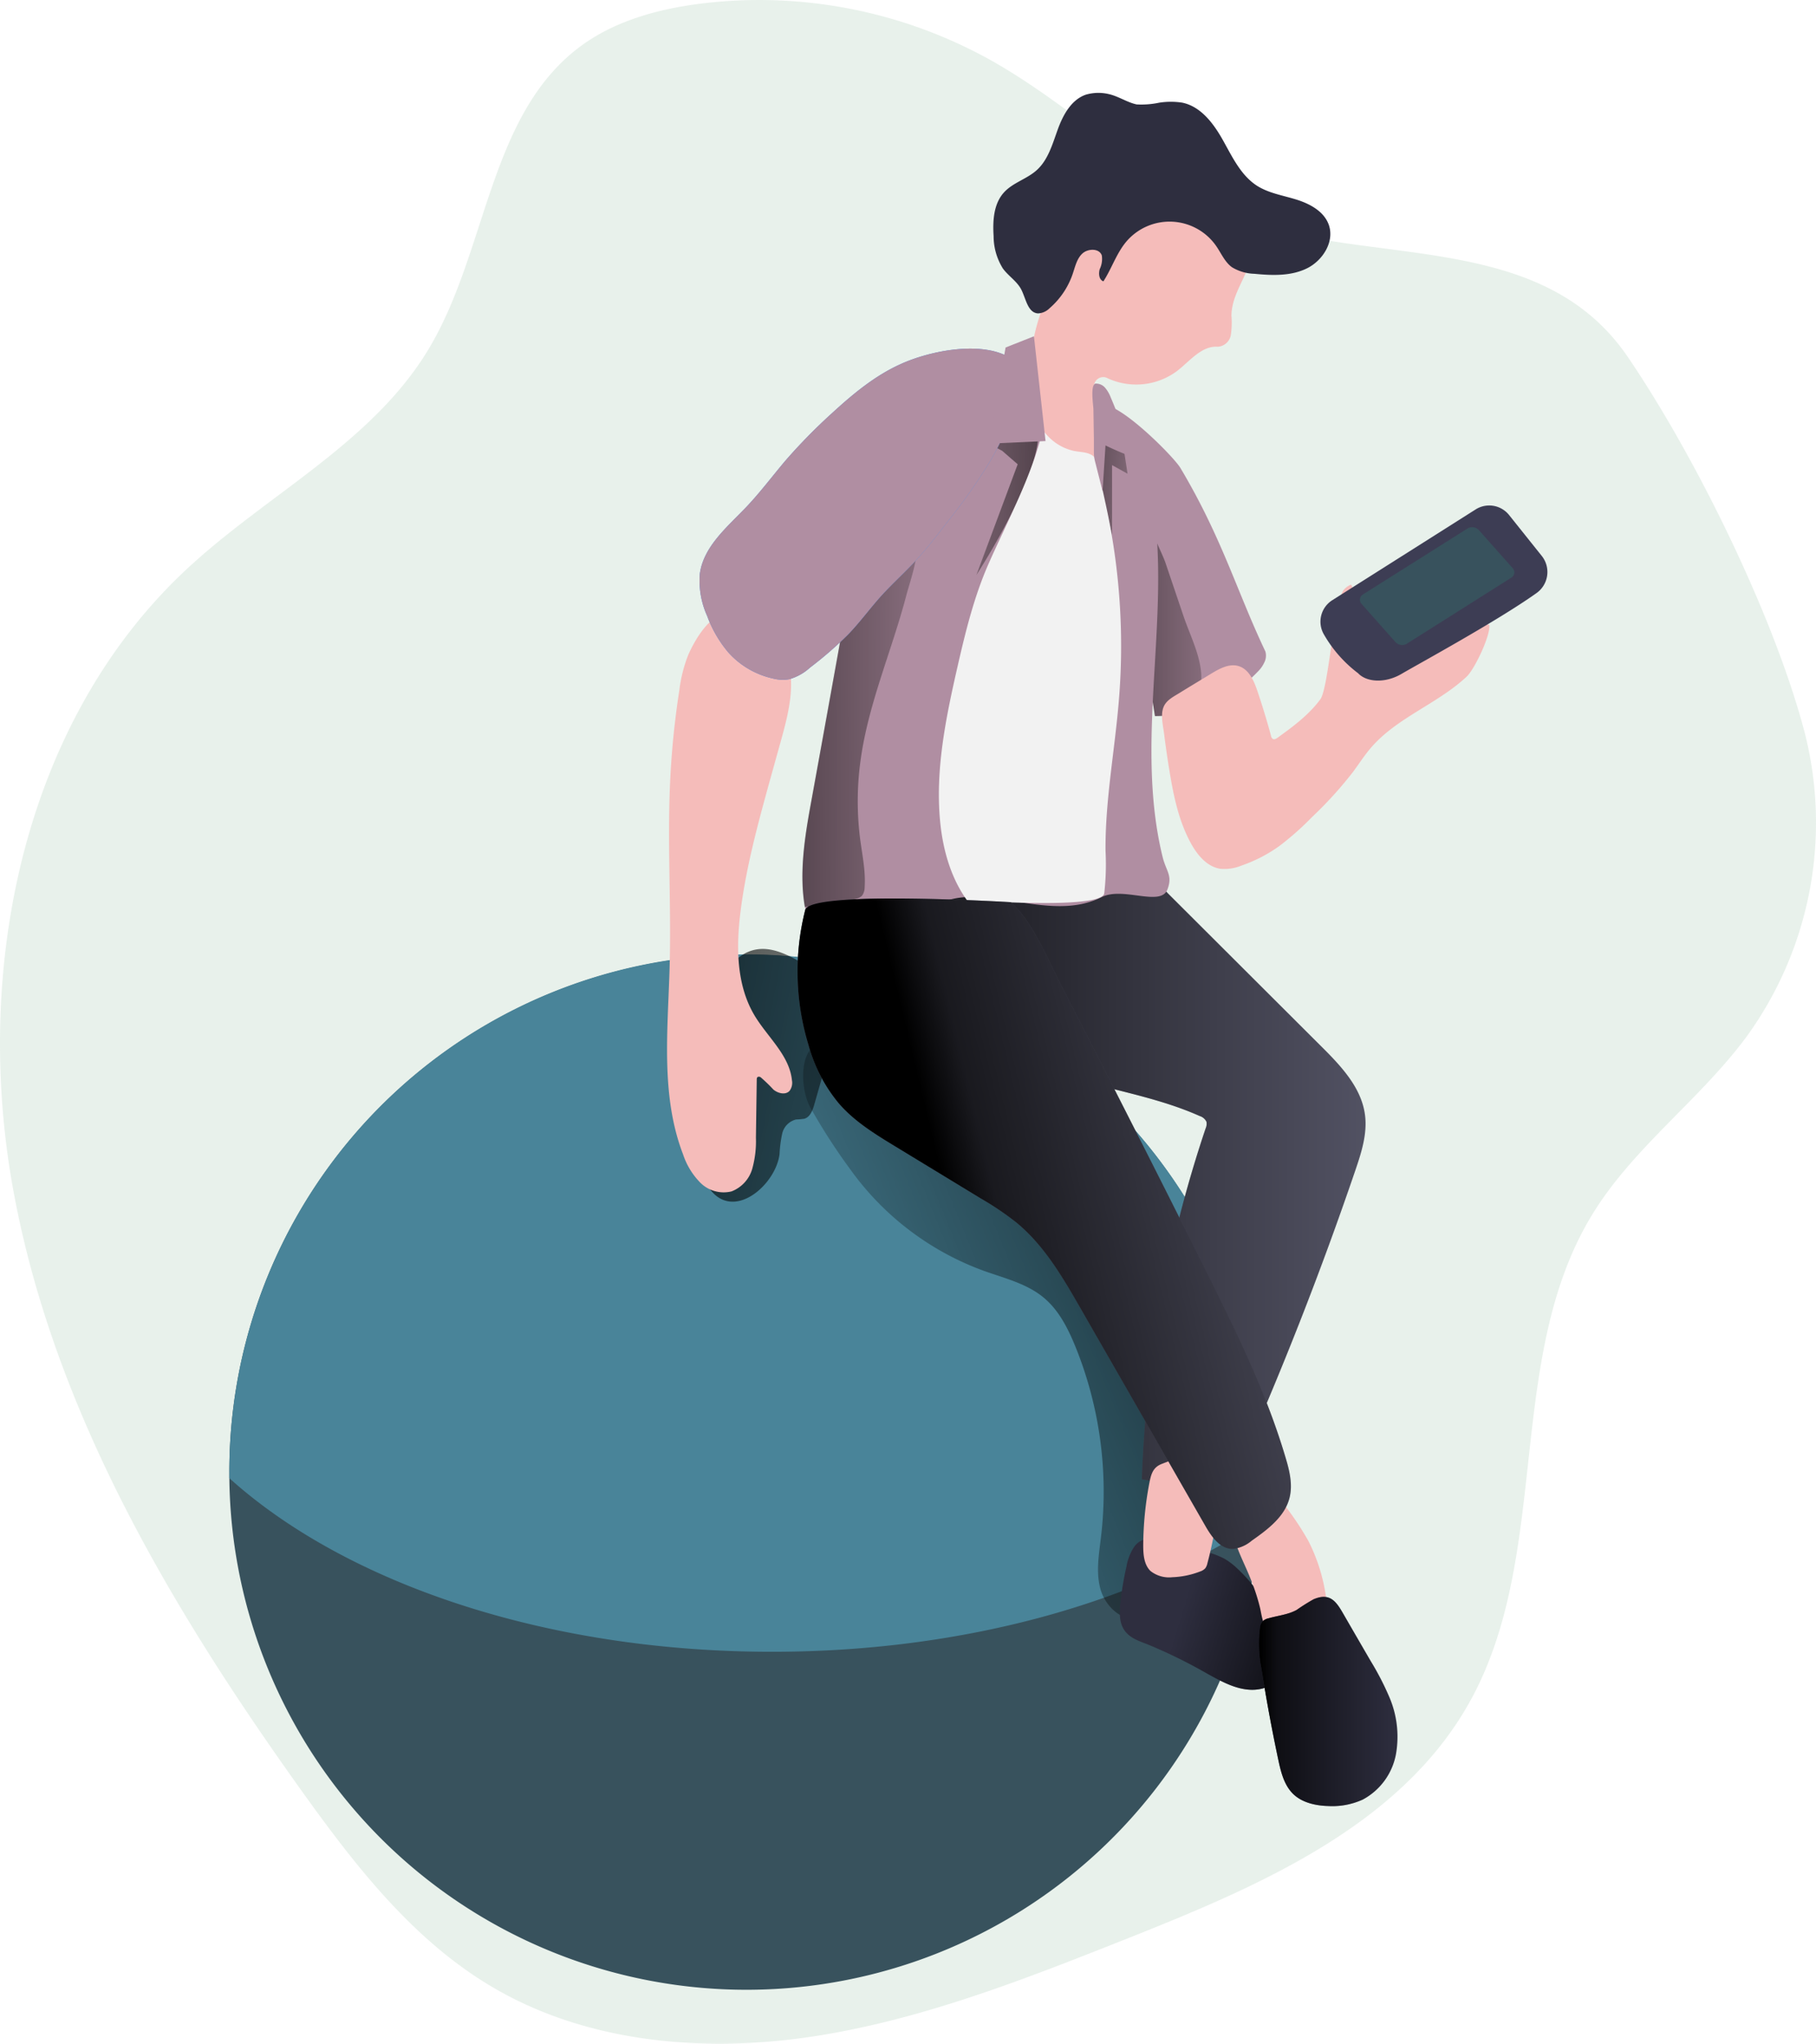 <svg xmlns="http://www.w3.org/2000/svg" xmlns:xlink="http://www.w3.org/1999/xlink" width="457.019" height="514.347" viewBox="0 0 457.019 514.347">
    <defs>
        <linearGradient id="linear-gradient" x1="-1.485" x2="1.878" y1=".508" y2=".492" gradientUnits="objectBoundingBox">
            <stop offset=".01"/>
            <stop offset=".13" stop-opacity=".69"/>
            <stop offset="1" stop-opacity="0"/>
        </linearGradient>
        <linearGradient id="linear-gradient-2" x1="1.263" x2="-.026" y1="-.004" y2=".833" xlink:href="#linear-gradient"/>
        <linearGradient id="linear-gradient-3" x1="-.785" x2="3.576" y1=".078" y2="1.628" xlink:href="#linear-gradient"/>
        <linearGradient id="linear-gradient-4" x1="0" x2="1" y1=".5" y2=".5" xlink:href="#linear-gradient"/>
        <linearGradient id="linear-gradient-5" x1="1.18" x2=".378" y1=".694" y2=".466" xlink:href="#linear-gradient"/>
        <linearGradient id="linear-gradient-6" x1="0" x2="1.002" y1=".5" y2=".5" xlink:href="#linear-gradient"/>
        <linearGradient id="linear-gradient-7" x1="-1.852" x2="2.467" y1="-.139" y2="1.022" xlink:href="#linear-gradient"/>
        <linearGradient id="linear-gradient-8" x1="2.428" x2="-1.827" y1=".28" y2=".745" xlink:href="#linear-gradient"/>
        <linearGradient id="linear-gradient-9" x1="-1.054" x2="1.795" y1=".515" y2=".486" xlink:href="#linear-gradient"/>
        <linearGradient id="linear-gradient-10" x1=".319" x2="1.064" y1=".55" y2=".312" xlink:href="#linear-gradient"/>
        <style>
            .cls-2{fill:#b08ea2}.cls-4{fill:#f5bcba}.cls-5{fill:#38525d}.cls-9{fill:#525263}.cls-11{fill:#2e2e3f}
        </style>
    </defs>
    <g id="_1585672400-notifications" transform="translate(-.02 -.016)">
        <path id="Tracé_869" fill="#83b692" d="M510.687 189.946a91.734 91.734 0 0 1-14.534 76.109c-11.689 15.91-28.353 27.807-38.73 44.562-22.43 36.171-10.39 85.564-30.963 122.827-17.2 31.171-52.822 46.484-85.9 59.627-25.976 10.312-52.211 20.69-79.746 24.846s-57.147 1.52-81.006-12.806C160.13 493.33 145.674 474.654 132.322 456 99.5 410.117 69.838 360.152 59.759 304.642s2.494-117.774 43.821-156.18c20.118-18.7 46.471-31.6 60.667-55.121 14.9-24.677 15.1-59.108 38.262-76.3 8.546-6.351 19.17-9.3 29.716-10.7a119.71 119.71 0 0 1 73.525 14.138c22.69 12.715 41.315 32.924 66.031 41.055 31.989 10.533 73.044 2.442 94.305 33.613 17.079 25.066 37.014 65.602 44.601 94.799z" opacity="0.18" transform="translate(-56.44 -5.34)"/>
        <path id="Tracé_870" d="M311.115 148.764a7.4 7.4 0 0 1-1.494 2.1 35.912 35.912 0 0 1-18.391 10.39 33.586 33.586 0 0 1-7.572.857c-1.494-9.637-3.013-19.287-4.182-28.963-.922-7.559-1.611-15.1-1.935-22.69-.221-4.754-10.52-21.326-8.416-25.768 2.325-4.883 19.066 11.832 20.95 15.014 10.455 17.534 14.209 31.093 21.378 46.172a3.819 3.819 0 0 1-.338 2.888z" class="cls-2" transform="translate(7.018 18.101)"/>
        <path id="Tracé_871" fill="url(#linear-gradient)" d="M290.472 153.359a12.293 12.293 0 0 1-1.688 1.792 33.584 33.584 0 0 1-7.572.857c-1.494-9.637-3.013-19.287-4.182-28.963q.662-11.4 2.4-22.716c-.494 3.156 3.39 10.04 4.442 13.131l4.559 13.468c2.379 7.028 7.457 15.572 2.041 22.431z" transform="translate(9.465 24.233)"/>
        <path id="Tracé_872" d="M283.5 165.555c1.039 6.338 2.364 12.754 5.494 18.365 1.61 2.883 4.013 5.715 7.273 6.221a11.234 11.234 0 0 0 5.325-.792 37.041 37.041 0 0 0 9.767-5.091 73.624 73.624 0 0 0 8.041-7.158 99.087 99.087 0 0 0 10.3-11.351c1.442-1.948 2.753-4 4.325-5.858 6.494-7.728 16.884-11.2 24.248-18.092 1.987-1.844 6.013-10.286 5.715-12.988-2.7-1.559-8.247 4.715-11.234 5.624s-5.78 2.39-8.78 3.234a21.482 21.482 0 0 1-11 .143c-1.221-.312-2.675-19.573-3.9-19.131a4.521 4.521 0 0 0-1.61 1.143c-2.52 2.6-3.9 24.768-5.987 27.651-2.87 3.9-6.845 6.858-10.78 9.689-.351.247-.792.507-1.182.312a1.182 1.182 0 0 1-.468-.805c-1.026-3.805-2.182-7.585-3.442-11.312-.883-2.6-2.13-5.455-4.741-6.234-2.325-.688-4.741.623-6.819 1.883-2.676 1.637-5.377 3.247-8.04 4.9-1.481.909-3.273 1.792-3.974 3.468-.857 2.013-.13 4.793.117 6.858q.587 4.691 1.352 9.321z" class="cls-4" transform="translate(10.838 28.519)"/>
        <path id="Tracé_873" d="M361.2 320.707c0 3.974-.195 7.884-.545 11.767a130.152 130.152 0 0 1-259.755-10.39v-1.3a130.162 130.162 0 1 1 260.323 0z" class="cls-5" transform="translate(-43.162 50.016)"/>
        <path id="Tracé_874" fill="#498499" d="M361.2 320.722c0 3.974-.195 7.884-.545 11.767-29.95 20.378-74.031 33.236-123.19 33.236-57.147 0-107.358-17.365-136.568-43.691v-1.3a130.162 130.162 0 1 1 260.323 0z" transform="translate(-43.162 50.001)"/>
        <path id="Tracé_875" fill="url(#linear-gradient-2)" d="M257.51 264.851c5.2 1.87 10.845 3.208 15.1 6.754 3.78 3.13 6.078 7.663 7.936 12.2a97.137 97.137 0 0 1 6.494 48.055c-.52 4.338-1.3 8.806-.169 12.988s4.987 8.1 9.325 7.585c6.013-11.949 6.143-25.9 6.156-39.275 0-9.767 0-19.742-3.273-28.95-2.675-7.585-7.4-14.287-12.287-20.664-17.806-23.378-39.353-45.185-66.784-55.692a5.416 5.416 0 0 0-3.689-.455c-5.65 2.065-4.728 12.118-2.533 16.157a149.938 149.938 0 0 0 10.39 16.092 71.316 71.316 0 0 0 33.334 25.205z" transform="translate(-9.94 54.985)"/>
        <path id="Tracé_876" fill="url(#linear-gradient-3)" d="M212.429 240.88a30.8 30.8 0 0 1 .675-5.2 4.753 4.753 0 0 1 3.468-3.52 16.616 16.616 0 0 0 2.13-.195c1.442-.441 2.052-2.117 2.468-3.559l4.611-16.105c.883-3.117 1.779-6.39 1.1-9.546-1.065-4.935-5.6-8.273-10.014-10.689-3.208-1.766-6.819-3.338-10.39-2.676-5.533 1.026-8.741 6.741-10.806 11.975a56.444 56.444 0 0 0-4.377 17.651c-.364 7.026-.961 24.235 3.39 30.379 6.03 8.629 16.784-.723 17.745-8.515z" transform="translate(-16.227 49.603)"/>
        <path id="Tracé_877" d="M271.816 224.468c11.78 3.987 24.339 5.663 35.691 10.741a2.767 2.767 0 0 1 1.688 1.442 2.844 2.844 0 0 1-.208 1.662 311.539 311.539 0 0 0-16.053 88.318 66.242 66.242 0 0 0 20.573.455 4.688 4.688 0 0 0 2.169-.688 4.792 4.792 0 0 0 1.377-2.052q16.482-37 29.586-75.395c1.545-4.533 3.078-9.273 2.455-14.027-.9-6.923-6.1-12.377-11.053-17.3l-38.561-38.47a10.456 10.456 0 0 0-3.533-2.6 10.053 10.053 0 0 0-4.78-.234c-15.209 1.883-35.977 2.468-63.927 1.3-3.624-.156 14.287 20.482 15.78 24.443 1.195 3.143 4.974 7.2 7.286 9.637 5.794 6.08 13.613 10.093 21.51 12.768z" class="cls-9" transform="translate(-5.556 45.689)"/>
        <path id="Tracé_878" fill="url(#linear-gradient-4)" d="M271.816 224.468c11.78 3.987 24.339 5.663 35.691 10.741a2.767 2.767 0 0 1 1.688 1.442 2.844 2.844 0 0 1-.208 1.662 311.539 311.539 0 0 0-16.053 88.318 66.242 66.242 0 0 0 20.573.455 4.688 4.688 0 0 0 2.169-.688 4.792 4.792 0 0 0 1.377-2.052q16.482-37 29.586-75.395c1.545-4.533 3.078-9.273 2.455-14.027-.9-6.923-6.1-12.377-11.053-17.3l-38.561-38.47a10.456 10.456 0 0 0-3.533-2.6 10.053 10.053 0 0 0-4.78-.234c-15.209 1.883-35.977 2.468-63.927 1.3-3.624-.156 14.287 20.482 15.78 24.443 1.195 3.143 4.974 7.2 7.286 9.637 5.794 6.08 13.613 10.093 21.51 12.768z" transform="translate(-5.556 45.689)"/>
        <path id="Tracé_879" d="M277.012 305.63a13.055 13.055 0 0 0-1.883 4.845 77.857 77.857 0 0 0-1.533 9.156c-.26 2.39-.351 4.987 1.013 6.949s3.611 2.675 5.715 3.494a129.193 129.193 0 0 1 15.4 7.572c3.351 1.844 6.845 3.754 10.663 3.9s8.039-1.948 8.91-5.663a10.844 10.844 0 0 0-.442-5.338 42.327 42.327 0 0 0-11.819-19.482 17.056 17.056 0 0 0-3.286-2.507 21.443 21.443 0 0 0-3.572-1.455 77.653 77.653 0 0 0-10.637-3.052c-3.152-.51-6.347-1.449-8.529 1.581z" class="cls-11" transform="translate(8.392 83.743)"/>
        <path id="Tracé_880" fill="url(#linear-gradient-5)" d="M277.012 305.63a13.055 13.055 0 0 0-1.883 4.845 77.857 77.857 0 0 0-1.533 9.156c-.26 2.39-.351 4.987 1.013 6.949s3.611 2.675 5.715 3.494a129.193 129.193 0 0 1 15.4 7.572c3.351 1.844 6.845 3.754 10.663 3.9s8.039-1.948 8.91-5.663a10.844 10.844 0 0 0-.442-5.338 42.327 42.327 0 0 0-11.819-19.482 17.056 17.056 0 0 0-3.286-2.507 21.443 21.443 0 0 0-3.572-1.455 77.653 77.653 0 0 0-10.637-3.052c-3.152-.51-6.347-1.449-8.529 1.581z" transform="translate(8.392 83.743)"/>
        <path id="Tracé_881" d="M279.513 294.5a85.869 85.869 0 0 0-1.533 15.586c0 2.3.156 4.844 1.805 6.494a7.52 7.52 0 0 0 5.533 1.584 21.43 21.43 0 0 0 6.974-1.442 3.053 3.053 0 0 0 1.3-.805 3.183 3.183 0 0 0 .533-1.234 92.977 92.977 0 0 0 3.13-22.781 5.883 5.883 0 0 0-.714-3.481c-1.234-1.727-3.792-1.649-5.87-1.234a47.915 47.915 0 0 0-7.793 2.377c-2.391.836-2.885 2.468-3.365 4.936z" class="cls-4" transform="translate(9.748 78.795)"/>
        <path id="Tracé_882" d="M299.952 316.425a49.718 49.718 0 0 1 2.286 7.1c.4 1.883.636 3.9 1.844 5.4 1.533 1.883 4.2 2.364 6.624 2.4a13.4 13.4 0 0 0 5.858-.987 4.546 4.546 0 0 0 2.286-1.974 5.559 5.559 0 0 0 .364-2.805 44.808 44.808 0 0 0-4.819-18.962 72.928 72.928 0 0 0-5.767-8.728 5.417 5.417 0 0 0-3.156-2.6 5.2 5.2 0 0 0-3.779 1.442c-2.143 1.611-6.858 4.3-6.364 7.351.623 4.077 3.171 8.506 4.623 12.363z" class="cls-4" transform="translate(14.921 81.286)"/>
        <path id="Tracé_883" d="M314.165 315.388a49.012 49.012 0 0 0-4.273 2.689c-2.143 1.182-4.663 1.416-7.013 2.091a3.142 3.142 0 0 0-1.637.87 3.066 3.066 0 0 0-.584 1.494 32.572 32.572 0 0 0 .429 10.637q1.792 11.352 4.182 22.612c.662 3.091 1.455 6.351 3.7 8.572s5.663 2.987 8.858 3.078a18.482 18.482 0 0 0 8.7-1.623 16.339 16.339 0 0 0 8.364-11.481 25.313 25.313 0 0 0-1.714-14.4 70.71 70.71 0 0 0-4.65-8.975q-3.507-6.026-6.987-12.053c-1.764-3.069-3.375-5.212-7.375-3.511z" class="cls-11" transform="translate(16.45 87.116)"/>
        <path id="Tracé_884" fill="url(#linear-gradient-6)" d="M314.165 315.388a49.012 49.012 0 0 0-4.273 2.689c-2.143 1.182-4.663 1.416-7.013 2.091a3.142 3.142 0 0 0-1.637.87 3.066 3.066 0 0 0-.584 1.494 32.572 32.572 0 0 0 .429 10.637q1.792 11.352 4.182 22.612c.662 3.091 1.455 6.351 3.7 8.572s5.663 2.987 8.858 3.078a18.482 18.482 0 0 0 8.7-1.623 16.339 16.339 0 0 0 8.364-11.481 25.313 25.313 0 0 0-1.714-14.4 70.71 70.71 0 0 0-4.65-8.975q-3.507-6.026-6.987-12.053c-1.764-3.069-3.375-5.212-7.375-3.511z" transform="translate(16.45 87.116)"/>
        <path id="Tracé_885" d="M191.073 134.673a35.482 35.482 0 0 0-2.26 8.91 213.35 213.35 0 0 0-2.364 23.885c-.649 15.274.338 30.574-.091 45.847-.442 15.884-2.312 32.353 3.4 47.172a18.274 18.274 0 0 0 4.39 7.143 8.312 8.312 0 0 0 7.793 2.13 8.65 8.65 0 0 0 5.2-5.65 25.753 25.753 0 0 0 .935-7.871l.208-14.521c0-.3 0-.649.3-.779a.753.753 0 0 1 .74.143 39.408 39.408 0 0 1 3.182 3.078c1.156.935 3 1.39 4.026.312a3.364 3.364 0 0 0 .61-2.675c-.623-6.286-6.1-10.819-9.364-16.235-4.7-7.793-4.7-17.612-3.52-26.677 1.468-11.351 4.533-22.43 7.585-33.47l2.6-9.338c1.961-7.091 3.9-14.832 1.039-21.625a18.092 18.092 0 0 0-12.689-10.39c-5.434-1-9.759 6.195-11.72 10.611z" class="cls-4" transform="translate(-17.82 30.1)"/>
        <path id="Tracé_886" d="M303.807 208.1c-1.676 4.507-11.131-.753-16.534 1.948-10.312 5.2-22.08-.143-33.574 0-12.235.221-20.677 12.274-32.82 13.806a6.624 6.624 0 0 1-2.676 0c-1.675-.494-2.663-2.169-3.377-3.741a32.667 32.667 0 0 1-2.234-7.572c-1.507-8.624 0-17.871 1.61-26.638q2.026-11.144 4.039-22.3 2.338-12.988 4.715-26.132a134.106 134.106 0 0 1 3.9-17.105c.312-.974.636-1.922.987-2.857a148.9 148.9 0 0 1 10.9-21.989c2.6-4.507 5.2-9.092 9.208-12.507 4.481-3.779 10.26-5.663 16.066-6.572a32.47 32.47 0 0 1 15.676.909c2.9 1.013 3.987 4.078 6.286 5.961a39.237 39.237 0 0 1 7.728 7.585 34.482 34.482 0 0 1 4.741 11.351c8.143 31.665-3.637 65.823 4.1 97.578.883 3.727 2.597 4.714 1.259 8.275z" class="cls-2" transform="translate(-9.974 15.731)"/>
        <path id="Tracé_887" fill="url(#linear-gradient-7)" d="M219.405 87.561l1.013 6.637-3.9-2.169v17.586L212.08 90.08l4.3-6.26z" transform="translate(63.362 25.04)"/>
        <path id="Tracé_888" fill="url(#linear-gradient-8)" d="M249.689 97.247l2.455 1.3 3.9 3.39-10.39 27.872s15.092-23.222 15.585-35.067a65.758 65.758 0 0 0-2.688-21.56z" transform="translate(.088 14.925)"/>
        <path id="Tracé_889" fill="url(#linear-gradient-9)" d="M226.489 167.294a74.981 74.981 0 0 0 0 19.222c.533 4.013 1.39 8.013 1.117 12.04a3.52 3.52 0 0 1-.714 2.182 3.806 3.806 0 0 1-2.143.844q-6.091.961-12.2 1.961c-1.507-8.624 0-17.871 1.611-26.638q2.026-11.144 4.039-22.3 2.338-12.988 4.715-26.132a134.1 134.1 0 0 1 3.9-17.105c.312-.974.636-1.922.987-2.857 4.026-2.234 9.624-3.9 12.118-.286 2.6 3.9-.818 12.988-1.831 16.884-3.688 14.118-9.742 27.612-11.599 42.185z" transform="translate(-9.986 24.767)"/>
        <path id="Tracé_890" d="M306.743 72.84a21.515 21.515 0 0 1-.143 4.844 3.572 3.572 0 0 1-3.312 2.987c-4.052-.3-6.975 3.585-10.2 6.078a17.183 17.183 0 0 1-17.819 1.7 2.338 2.338 0 0 0-2.948 1.3 6.78 6.78 0 0 0-.26 3.572l1.494 14.209c.286 2.74.312 6.091-2.013 7.572s-5.078.195-7-1.481a23.378 23.378 0 0 1-6.325-10.611 49.354 49.354 0 0 1 10.533-47.731 30.381 30.381 0 0 1 7.494-6.078 32.327 32.327 0 0 1 9.351-3.156 25.417 25.417 0 0 1 8.91-.494 18.028 18.028 0 0 1 10.313 5.832c1.974 2.156 3.9 8.585 5.974 9.637-1.542 3.924-3.984 7.392-4.049 11.82z" class="cls-4" transform="translate(3.182 6.615)"/>
        <path id="Tracé_891" d="M277.944 23.648a11.261 11.261 0 0 0-5.767.169c-3.663 1.3-5.715 5.13-7.039 8.78s-2.416 7.637-5.3 10.221c-2.481 2.234-6 3.13-8.234 5.6-2.6 2.87-2.844 7.117-2.6 10.975a15.417 15.417 0 0 0 2.351 8.182c1.377 1.871 3.494 3.169 4.572 5.2 1.221 2.325 1.636 5.922 4.26 6.078a4.377 4.377 0 0 0 2.9-1.3 19.871 19.871 0 0 0 5.793-8.559c.636-1.844 1.052-3.9 2.455-5.2s4.26-1.377 4.9.468a5.871 5.871 0 0 1-.519 3.442c-.338 1.143-.195 2.688.922 3.078 2.1-3.247 3.286-7.065 5.78-10.014a14.287 14.287 0 0 1 22.56 1.065c1.3 1.857 2.182 4.065 4 5.39a11.4 11.4 0 0 0 5.676 1.662c4.468.442 9.2.61 13.222-1.377s7-6.806 5.455-11.027c-1.221-3.312-4.7-5.2-8.078-6.26s-6.987-1.6-9.962-3.494c-4.039-2.6-6.2-7.221-8.546-11.416s-5.539-8.511-10.245-9.494a18.833 18.833 0 0 0-5.793 0 21.768 21.768 0 0 1-5.7.442c-2.335-.481-4.595-2.065-7.063-2.611z" class="cls-11" transform="translate(1.069 .037)"/>
        <path id="Tracé_892" fill="#f2f2f2" d="M281.1 112.542a166.118 166.118 0 0 1 2.6 45.653c-1.026 12.7-3.468 25.313-3.377 38.055a64.448 64.448 0 0 1-.325 10.741c-.572 3.533-24.261 2.182-27.716 2.143-5.819-.078 1.559 7.793-2.818 4-6.871-5.987-9.936-15.326-10.78-24.391-1.208-12.923 1.442-25.859 4.325-38.522 2-8.767 4.13-17.56 7.715-25.807 4.442-10.2 11.468-23.17 13.728-34.067.325-1.6-5.2-7.4-2.818-7.325 1.546 0 .818 2.4 1.091 3.6a11.338 11.338 0 0 0 2.714 4.857 12.754 12.754 0 0 0 6.988 4.169c1.753.325 3.754.247 5.026 1.494 1.546 1.507 1.3 4.442 1.74 6.494.632 2.931 1.307 5.906 1.907 8.906z" transform="translate(-2.084 17.865)"/>
        <path id="Tracé_893" fill="#4a8de9" d="M242.365 76.922c-6.286 2.883-11.689 7.351-16.793 12.027a140.723 140.723 0 0 0-11.949 12.157c-3.3 3.9-6.312 7.936-9.793 11.611-4.806 5.052-10.806 9.936-11.754 16.884a21.469 21.469 0 0 0 1.844 10.572 30.5 30.5 0 0 0 5.39 9.26 21.248 21.248 0 0 0 11.157 6.494 9.871 9.871 0 0 0 4.13.182 12.883 12.883 0 0 0 5.2-2.909 93.278 93.278 0 0 0 9.6-8.351c3.065-3.182 5.663-6.806 8.65-10.066 2.6-2.805 5.364-5.338 7.962-8.091 3.1-3.3 5.871-6.9 8.637-10.494a142.234 142.234 0 0 0 10.741-15.365 70.483 70.483 0 0 0 6.4-14.962c1-3.4 2.6-7.715-.857-10.17-7.343-5.169-21.253-2.194-28.565 1.221z" transform="translate(-15.94 14.845)"/>
        <path id="Tracé_894" d="M242.365 76.922c-6.286 2.883-11.689 7.351-16.793 12.027a140.723 140.723 0 0 0-11.949 12.157c-3.3 3.9-6.312 7.936-9.793 11.611-4.806 5.052-10.806 9.936-11.754 16.884a21.469 21.469 0 0 0 1.844 10.572 30.5 30.5 0 0 0 5.39 9.26 21.248 21.248 0 0 0 11.157 6.494 9.871 9.871 0 0 0 4.13.182 12.883 12.883 0 0 0 5.2-2.909 93.278 93.278 0 0 0 9.6-8.351c3.065-3.182 5.663-6.806 8.65-10.066 2.6-2.805 5.364-5.338 7.962-8.091 3.1-3.3 5.871-6.9 8.637-10.494a142.234 142.234 0 0 0 10.741-15.365 70.483 70.483 0 0 0 6.4-14.962c1-3.4 2.6-7.715-.857-10.17-7.343-5.169-21.253-2.194-28.565 1.221z" class="cls-2" transform="translate(-15.94 14.845)"/>
        <path id="Tracé_895" fill="#3d3d54" d="M315.3 127.145a6.39 6.39 0 0 0-2.091 8.65 32.471 32.471 0 0 0 8.6 9.741c2.078 2.234 6.754 2.6 10.91.156s23.989-13.235 33.9-20.287a6.494 6.494 0 0 0 1.468-9.312l-8.3-10.39a6.39 6.39 0 0 0-8.416-1.4z" transform="translate(20.008 23.926)"/>
        <path id="Tracé_896" fill="none" d="M214.569 190.069l-.3-.3" transform="translate(-9.288 49.762)"/>
        <path id="Tracé_897" d="M213.754 216.331a39.082 39.082 0 0 0 7.624 14.676c3.9 4.546 9.2 7.793 14.287 10.884l21.443 13.053a74.434 74.434 0 0 1 9 6.091c7.026 5.793 11.689 13.871 16.222 21.768l31.275 54.51c1.584 2.792 3.805 5.948 7.013 5.845a8.974 8.974 0 0 0 4.676-2.078c4.013-2.818 8.325-6.026 9.52-10.793.831-3.325 0-6.819-1-10.118-4.806-16.248-12.339-31.548-19.9-46.756q-18.014-36.106-36.561-72.07c-3.286-6.364-7.273-16.274-12.7-20.95 0 0-50.445-3.065-51.718 1.935a63.291 63.291 0 0 0 .818 34z" class="cls-9" transform="translate(-10.265 46.682)"/>
        <path id="Tracé_898" fill="url(#linear-gradient-10)" d="M213.754 216.331a39.082 39.082 0 0 0 7.624 14.676c3.9 4.546 9.2 7.793 14.287 10.884l21.443 13.053a74.434 74.434 0 0 1 9 6.091c7.026 5.793 11.689 13.871 16.222 21.768l31.275 54.51c1.584 2.792 3.805 5.948 7.013 5.845a8.974 8.974 0 0 0 4.676-2.078c4.013-2.818 8.325-6.026 9.52-10.793.831-3.325 0-6.819-1-10.118-4.806-16.248-12.339-31.548-19.9-46.756q-18.014-36.106-36.561-72.07c-3.286-6.364-7.273-16.274-12.7-20.95 0 0-50.445-3.065-51.718 1.935a63.291 63.291 0 0 0 .818 34z" transform="translate(-10.265 46.682)"/>
        <path id="Tracé_899" d="M203 65.18L195.865 68l-4.325 24.2 14.378-.649z" class="cls-2" transform="translate(57.225 19.471)"/>
        <path id="Tracé_900" d="M268.508 93.563v3.273a12.8 12.8 0 0 0 .078 1.416 13.131 13.131 0 0 0 .312 1.416l1.792 7.065.74-11.481c2.117 1.026 4.286 1.961 6.494 2.779a16.355 16.355 0 0 0-1.3-4.987c-1.3-3.325-2.494-6.663-3.9-9.923a8.157 8.157 0 0 0-1.4-2.39 3 3 0 0 0-2.468-1.039c-1.3.545-.481 5.416-.468 6.494z" class="cls-2" transform="translate(6.804 16.869)"/>
        <path id="Tracé_901" d="M358.09 120.2l-26.39 16.687a2.312 2.312 0 0 1-2.844-.52l-8.39-9.455a1.559 1.559 0 0 1 .208-2.442l26.443-16.676a2.312 2.312 0 0 1 2.844.52l8.39 9.442a1.558 1.558 0 0 1-.26 2.442z" class="cls-5" transform="translate(22.294 25.185)"/>
    </g>
</svg>

